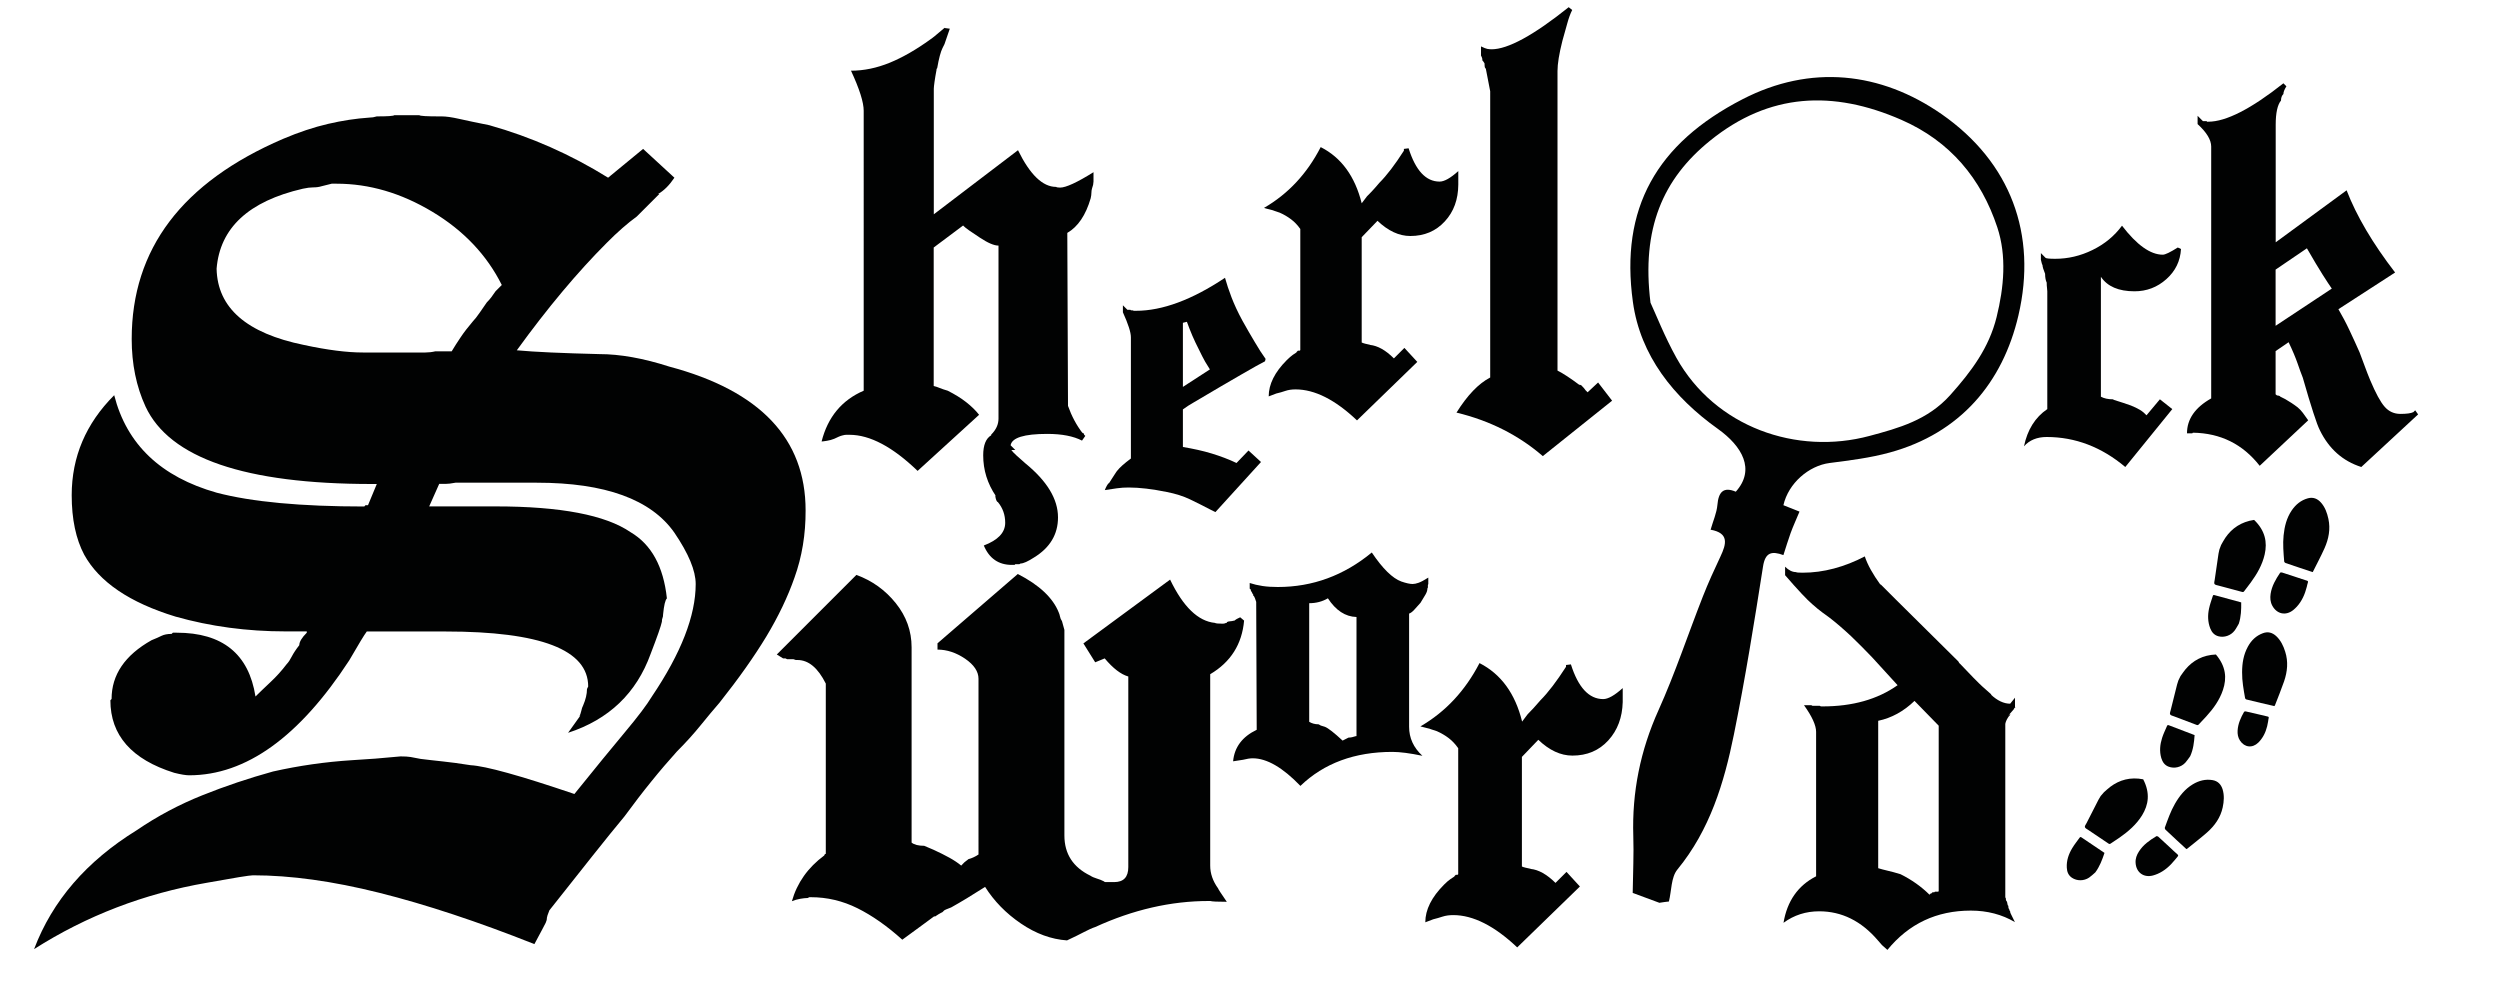 <?xml version="1.0" encoding="utf-8"?>
<!-- Generator: Adobe Illustrator 24.3.0, SVG Export Plug-In . SVG Version: 6.00 Build 0)  -->
<svg version="1.1" id="Livello_1" xmlns="http://www.w3.org/2000/svg" xmlns:xlink="http://www.w3.org/1999/xlink" x="0px" y="0px"
	 viewBox="0 0 250 100" style="enable-background:new 0 0 250 100;" xml:space="preserve">
<style type="text/css">
	.st0{fill:#010202;}
</style>
<g>
	<path class="st0" d="M79.45,57.76c-0.67,1.92-1.61,3.88-2.81,5.88c-1.21,2-2.77,4.21-4.69,6.63c-0.58,0.67-1.21,1.42-1.88,2.25
		c-0.67,0.83-1.46,1.71-2.38,2.63c-0.83,0.92-1.69,1.92-2.56,3c-0.88,1.08-1.77,2.25-2.69,3.5c-0.83,1-1.9,2.31-3.19,3.94
		c-1.29,1.63-2.73,3.44-4.31,5.44c-0.17,0.42-0.25,0.67-0.25,0.75c0,0.17-0.04,0.33-0.12,0.5c-0.17,0.33-0.54,1.04-1.13,2.13
		c-5.67-2.25-10.84-3.96-15.51-5.13c-4.67-1.17-8.88-1.75-12.63-1.75c-0.33,0-1.88,0.25-4.63,0.75c-6.25,1.08-12.01,3.29-17.26,6.63
		c1.83-4.84,5.25-8.79,10.25-11.88c2.08-1.42,4.27-2.58,6.57-3.5c2.29-0.92,4.65-1.71,7.07-2.38c2.58-0.58,5.21-0.96,7.88-1.13
		c1.5-0.08,3.13-0.21,4.88-0.38c0.42,0,0.75,0.02,1,0.06c0.25,0.04,0.58,0.11,1,0.19c0.67,0.08,1.4,0.17,2.19,0.25
		c0.79,0.08,1.73,0.21,2.81,0.38c1.5,0.08,4.96,1.04,10.38,2.88c2.08-2.58,3.77-4.65,5.06-6.19c1.29-1.54,2.19-2.73,2.69-3.56
		c2.92-4.33,4.38-8.08,4.38-11.25c0-1.33-0.71-3.04-2.13-5.13c-2.33-3.33-6.92-5-13.76-5h-8.13c-0.42,0.08-0.75,0.12-1,0.12
		s-0.46,0-0.63,0l-1,2.25h1.25c0.42,0,0.67,0,0.75,0c2.5,0,3.79,0,3.88,0h0.75c6.5,0,11,0.86,13.51,2.58
		c2.08,1.23,3.29,3.43,3.63,6.62c-0.17,0.16-0.29,0.7-0.38,1.59c0,0.16-0.02,0.29-0.06,0.37c-0.04,0.08-0.06,0.21-0.06,0.37
		c-0.08,0.41-0.46,1.49-1.13,3.23c-1.42,3.92-4.17,6.55-8.25,7.88l1.25-1.75l-0.12,0.12c0.08-0.17,0.14-0.35,0.19-0.56
		c0.04-0.21,0.1-0.39,0.19-0.56c0.25-0.58,0.38-1.13,0.38-1.63l0.12-0.25c0-3.67-4.75-5.5-14.26-5.5h-6.5c-0.33,0-0.63,0-0.88,0
		c-0.17,0-0.33,0-0.5,0c-0.25,0.33-0.83,1.29-1.75,2.88c-5,7.67-10.34,11.5-16.01,11.5c-0.33,0-0.83-0.08-1.5-0.25
		c-4.25-1.33-6.38-3.75-6.38-7.25l0.12-0.13c0-2.42,1.33-4.38,4-5.88c0.42-0.17,0.75-0.31,1-0.44c0.25-0.12,0.58-0.19,1-0.19
		l0.13-0.12h0.38c4.58,0,7.21,2.12,7.88,6.38c0.42-0.42,0.92-0.89,1.5-1.44c0.58-0.54,1.13-1.15,1.63-1.81
		c0.17-0.17,0.33-0.42,0.5-0.75c0.17-0.33,0.42-0.71,0.75-1.13c0-0.33,0.25-0.75,0.75-1.25v-0.13H30.3h-0.25h-1.5
		c-3.84,0-7.5-0.49-11-1.48c-4.59-1.4-7.63-3.47-9.13-6.19c-0.83-1.57-1.25-3.55-1.25-5.95c0-3.83,1.42-7.17,4.25-10
		c1.25,4.92,4.67,8.17,10.25,9.75c3.5,0.92,8.42,1.38,14.76,1.38l0.12-0.13h0.25l0.88-2.12h-0.5c-12.67,0-20.22-2.58-22.63-7.75
		c-0.92-2-1.38-4.25-1.38-6.75c0-9,5.04-15.67,15.13-20.01c1.58-0.67,3.08-1.17,4.5-1.5c1.42-0.33,2.79-0.54,4.13-0.63
		c0.25,0,0.5-0.04,0.75-0.12c1.08,0,1.67-0.04,1.75-0.12h2.5c0.08,0.08,0.75,0.12,2,0.12h0.25c0.42,0,1,0.08,1.75,0.25
		c0.75,0.17,1.75,0.38,3,0.63c4.17,1.17,8.13,2.92,11.88,5.25l3.5-2.88l3.13,2.88c-0.5,0.75-1.04,1.29-1.63,1.63h0.12l-2.25,2.25
		c-0.92,0.67-1.92,1.54-3,2.63c-2.92,2.92-5.92,6.5-9,10.75c1.83,0.17,4.58,0.29,8.25,0.38c2.08,0,4.42,0.42,7,1.25
		c9.09,2.42,13.63,7.21,13.63,14.38C80.57,53.43,80.2,55.68,79.45,57.76z M50.18,28.5c-1.5-3-3.81-5.44-6.94-7.32
		c-3.13-1.88-6.32-2.81-9.57-2.81h-0.5l-1,0.25c-0.25,0.08-0.54,0.12-0.88,0.12c-0.25,0-0.58,0.04-1,0.13
		c-5.42,1.25-8.3,3.92-8.63,8c0.08,3.92,3,6.46,8.75,7.63c2.33,0.5,4.29,0.75,5.88,0.75h5.5c0.25,0,0.5,0,0.75,0
		c0.33,0,0.67-0.04,1-0.12h1.63c0.25-0.42,0.54-0.88,0.88-1.38c0.33-0.5,0.75-1.04,1.25-1.63c0.17-0.17,0.4-0.46,0.69-0.88
		c0.29-0.42,0.52-0.75,0.69-1c0.17-0.17,0.31-0.33,0.44-0.5c0.12-0.17,0.27-0.38,0.44-0.62L50.18,28.5z"/>
</g>
<g>
	<path class="st0" d="M109.31,18.49c-0.02,0.09-0.06,0.2-0.1,0.33c-0.04,0.13-0.07,0.29-0.07,0.47c0,0.13-0.02,0.31-0.07,0.53
		c-0.49,1.69-1.27,2.85-2.34,3.47l0.07,17.37v-0.07c0.36,1.02,0.85,1.94,1.47,2.74v-0.07l0.13,0.13v0.07l0.13,0.13l-0.33,0.47
		c-0.85-0.44-2-0.67-3.47-0.67c-2.32,0-3.54,0.38-3.67,1.14l0.47,0.47h-0.4c0.09,0.13,0.26,0.31,0.5,0.53
		c0.24,0.22,0.54,0.49,0.9,0.8c2.18,1.78,3.27,3.58,3.27,5.41c0,1.69-0.8,3.03-2.4,4.01c-0.62,0.4-1.07,0.6-1.34,0.6l-0.13,0.07
		h-0.4l-0.07,0.07h-0.27c-1.34,0-2.27-0.65-2.81-1.94c1.42-0.54,2.14-1.29,2.14-2.27c0-0.8-0.25-1.49-0.73-2.07
		c-0.13-0.04-0.22-0.27-0.27-0.67l0.07,0.07c-0.85-1.25-1.27-2.61-1.27-4.08c0-1.02,0.27-1.69,0.8-2v-0.07
		c0.49-0.49,0.73-1.02,0.73-1.6v-17.3c-0.45,0-1.07-0.27-1.87-0.8c-0.89-0.58-1.43-0.96-1.6-1.14l-0.07-0.07l-2.94,2.2V38.6
		c0.18,0.04,0.38,0.11,0.6,0.2c0.22,0.09,0.49,0.18,0.8,0.27c0.71,0.36,1.32,0.73,1.84,1.14c0.51,0.4,0.95,0.82,1.3,1.27l-6.15,5.61
		c-2.49-2.4-4.77-3.61-6.81-3.61h-0.33c-0.09,0-0.22,0.02-0.4,0.07c-0.18,0.04-0.45,0.16-0.8,0.33c-0.22,0.09-0.47,0.16-0.73,0.2
		c-0.27,0.04-0.45,0.07-0.53,0.07c0.62-2.45,2.03-4.14,4.21-5.08V11.08c0-0.85-0.42-2.18-1.27-4.01c1.29,0,2.58-0.27,3.88-0.8
		c1.29-0.53,2.65-1.31,4.07-2.34c0.09-0.04,0.58-0.44,1.47-1.2l-0.07,0.07l0.53,0.07c-0.09,0.27-0.19,0.56-0.3,0.87
		c-0.11,0.31-0.19,0.53-0.23,0.67l-0.2,0.4c-0.18,0.36-0.36,1.02-0.53,2c-0.04,0.04-0.07,0.09-0.07,0.13V7
		c-0.09,0.49-0.16,0.89-0.2,1.2c-0.04,0.31-0.07,0.53-0.07,0.67v12.56l8.42-6.41c1.2,2.45,2.47,3.67,3.81,3.67
		c0.04,0.04,0.18,0.07,0.4,0.07c0.58,0,1.69-0.51,3.34-1.54v0.94C109.34,18.29,109.33,18.4,109.31,18.49z"/>
</g>
<g>
	<path class="st0" d="M126.5,36.13c-0.4,0.2-1.19,0.64-2.38,1.33c-1.19,0.68-2.8,1.63-4.83,2.83c-0.3,0.17-0.63,0.38-1,0.65v3.76
		c1.03,0.17,1.99,0.38,2.88,0.65c0.88,0.27,1.71,0.58,2.48,0.95l1.2-1.25l1.25,1.15l-4.56,5.01l-0.5-0.25
		c-0.7-0.37-1.39-0.71-2.05-1.03c-0.67-0.32-1.44-0.56-2.3-0.73c-1.47-0.3-2.74-0.45-3.81-0.45c-0.4,0-0.8,0.02-1.2,0.08
		c-0.4,0.05-0.8,0.11-1.2,0.18c0.07-0.17,0.13-0.31,0.2-0.43c0.07-0.12,0.13-0.21,0.2-0.28v0.05c0.23-0.37,0.43-0.67,0.58-0.9
		c0.15-0.23,0.24-0.37,0.28-0.4c0.23-0.3,0.68-0.7,1.35-1.2V33.73c0-0.5-0.27-1.33-0.8-2.5v-0.7l0.45,0.45h0.3l0.05,0.05h0.15
		l0.15,0.05h0.2c2.64,0,5.61-1.1,8.91-3.3c0.17,0.6,0.38,1.25,0.65,1.95c0.27,0.7,0.63,1.49,1.1,2.35c0.43,0.77,0.84,1.48,1.23,2.13
		c0.38,0.65,0.74,1.21,1.08,1.68L126.5,36.13z M119.24,33.58c-0.2-0.47-0.38-0.93-0.55-1.4l-0.4,0.1v6.41l2.7-1.75
		c-0.13-0.2-0.29-0.46-0.48-0.78c-0.18-0.32-0.39-0.73-0.63-1.23C119.66,34.5,119.44,34.05,119.24,33.58z"/>
</g>
<g>
	<path class="st0" d="M144.48,22.14c-0.9,0.98-2.05,1.46-3.45,1.46c-1.13,0-2.22-0.51-3.28-1.52l-1.58,1.64v10.53
		c0.08,0.04,0.2,0.08,0.35,0.12c0.15,0.04,0.33,0.08,0.53,0.12h-0.06c0.78,0.08,1.58,0.53,2.4,1.35l1.05-1.05l1.29,1.4l-6.03,5.85
		c-2.18-2.07-4.23-3.1-6.14-3.1c-0.39,0-0.73,0.05-1.02,0.15c-0.29,0.1-0.6,0.19-0.91,0.26l-0.76,0.29c0-1.21,0.6-2.42,1.81-3.63
		c0.23-0.23,0.44-0.41,0.61-0.53c0.18-0.12,0.32-0.21,0.44-0.29l-0.12,0.06l0.18-0.18h0.18l0.06-0.06V22.9
		c-0.27-0.39-0.58-0.71-0.91-0.96c-0.33-0.25-0.71-0.48-1.14-0.67c-0.12-0.04-0.29-0.1-0.53-0.18c-0.08-0.04-0.24-0.09-0.5-0.15
		s-0.44-0.11-0.55-0.15c2.42-1.4,4.31-3.43,5.67-6.08c2.07,1.05,3.43,2.93,4.1,5.62l0.53-0.7c0.2-0.19,0.39-0.4,0.59-0.61
		c0.2-0.21,0.41-0.46,0.64-0.73c0.74-0.74,1.56-1.81,2.46-3.22v-0.18l0.47-0.06c0.7,2.22,1.73,3.33,3.1,3.33
		c0.47,0,1.09-0.35,1.87-1.05v1.35C145.82,19.94,145.38,21.17,144.48,22.14z"/>
</g>
<g>
	<path class="st0" d="M154.28,45.61c-2.43-2.1-5.31-3.55-8.63-4.35c1.08-1.73,2.2-2.9,3.37-3.51V9.13l-0.42-2.17
		c0-0.05-0.01-0.08-0.04-0.11c-0.02-0.02-0.04-0.06-0.04-0.1v0.07c-0.05-0.09-0.07-0.26-0.07-0.49l-0.14-0.21l-0.07-0.07
		c0-0.14-0.02-0.26-0.07-0.35l-0.07-0.14V4.64c0.28,0.14,0.49,0.22,0.63,0.25c0.14,0.02,0.28,0.04,0.42,0.04
		c1.64,0,4.21-1.4,7.72-4.21l0.35,0.28c-0.19,0.37-0.35,0.82-0.49,1.33c-0.14,0.52-0.3,1.1-0.49,1.75
		c-0.33,1.31-0.49,2.31-0.49,3.02v29.96c0.56,0.28,1.31,0.77,2.24,1.47c-0.09-0.09-0.05-0.09,0.14,0c0.23,0.23,0.37,0.4,0.42,0.49
		l0.21,0.21l1.05-0.98l1.4,1.82L154.28,45.61z"/>
</g>
<g>
	<path class="st0" d="M218.1,24.9c-0.07,1.21-0.56,2.21-1.47,3.02c-0.91,0.81-1.97,1.21-3.18,1.21c-1.59,0-2.71-0.48-3.36-1.45
		v11.99c0.31,0.17,0.71,0.26,1.19,0.26c0.03,0.03,0.2,0.1,0.49,0.18c0.29,0.09,0.73,0.23,1.32,0.44c0.34,0.14,0.65,0.28,0.91,0.44
		c0.26,0.16,0.47,0.34,0.65,0.54l1.34-1.6l1.24,0.98l-4.7,5.79c-2.38-2-5-3-7.86-3c-0.96,0-1.72,0.31-2.27,0.93
		c0.34-1.65,1.12-2.9,2.33-3.72V29.14c0-0.1-0.01-0.22-0.03-0.36c-0.02-0.14-0.03-0.31-0.03-0.52c-0.1-0.21-0.16-0.5-0.16-0.88
		c-0.17-0.41-0.26-0.71-0.26-0.88c-0.04-0.03-0.09-0.21-0.16-0.52v-0.67l0.46,0.47c0.07,0.07,0.4,0.1,0.98,0.1
		c1.27,0,2.52-0.29,3.72-0.88c1.21-0.59,2.19-1.4,2.95-2.43c1.48,1.93,2.84,2.9,4.08,2.9c0.24,0,0.74-0.24,1.5-0.72L218.1,24.9z"/>
</g>
<g>
	<path class="st0" d="M236.13,46.7c-1.85-0.59-3.23-1.81-4.14-3.67c-0.16-0.31-0.38-0.9-0.65-1.74c-0.28-0.85-0.63-2.02-1.06-3.52
		c-0.16-0.39-0.33-0.88-0.53-1.45c-0.2-0.57-0.49-1.27-0.89-2.1l-1.3,0.89v4.32c0.08,0.08,0.14,0.12,0.18,0.12
		c0.08,0,0.16,0.02,0.24,0.06l0.06,0.06c0.08,0.04,0.16,0.08,0.24,0.12c0.08,0.04,0.16,0.08,0.24,0.12c0.2,0.12,0.4,0.25,0.62,0.38
		c0.22,0.14,0.42,0.29,0.62,0.44c0.2,0.16,0.37,0.35,0.53,0.56c0.16,0.22,0.33,0.46,0.53,0.74l-4.85,4.55
		c-1.7-2.17-3.92-3.27-6.68-3.31l-0.06,0.06h-0.53c0-1.42,0.81-2.58,2.42-3.49V14.66c0-0.67-0.45-1.42-1.36-2.25v-0.83l0.53,0.53
		h0.36l0.06,0.06h0.12c1.77,0,4.28-1.28,7.51-3.84l0.3,0.3c-0.2,0.32-0.3,0.57-0.3,0.77c-0.16,0.16-0.24,0.38-0.24,0.65
		c-0.35,0.43-0.53,1.24-0.53,2.42v11.76l7.09-5.2c0.99,2.56,2.6,5.3,4.85,8.22l-5.67,3.67c0.39,0.67,0.77,1.38,1.12,2.13
		c0.35,0.75,0.69,1.48,1,2.19c0.2,0.51,0.37,0.99,0.53,1.42c0.16,0.43,0.33,0.89,0.53,1.36c0.55,1.3,1.03,2.19,1.45,2.66
		c0.41,0.47,0.94,0.71,1.57,0.71c0.63,0,1.06-0.06,1.3-0.18l0.18-0.18l0.29,0.41L236.13,46.7z M232.26,27.46
		c-0.41-0.65-0.94-1.53-1.57-2.63l-3.13,2.13v5.62l5.62-3.72C232.98,28.57,232.67,28.11,232.26,27.46z"/>
</g>
<g>
	<path class="st0" d="M165.94,90.28c-1.01-0.37-2.01-0.75-2.67-0.99c0.03-2.09,0.12-3.88,0.06-5.67c-0.14-4.4,0.7-8.56,2.52-12.6
		c1.67-3.71,2.95-7.59,4.44-11.38c0.53-1.35,1.14-2.68,1.76-4c0.58-1.23,0.89-2.33-0.99-2.67c0.25-0.88,0.61-1.67,0.68-2.48
		c0.11-1.3,0.61-1.84,1.84-1.32c1.99-2.22,0.63-4.55-1.79-6.28c-4.42-3.15-7.76-7.32-8.5-12.69c-1.3-9.37,2.36-15.85,10.97-20.28
		c6.79-3.5,13.8-2.75,19.91,1.5c6.89,4.8,9.57,12.01,7.67,20.13c-1.57,6.72-5.81,11.77-12.86,13.7c-1.96,0.54-4,0.79-6.02,1.05
		c-2.08,0.27-4.12,2.02-4.62,4.22c0.5,0.2,1.02,0.4,1.61,0.64c-0.31,0.75-0.63,1.44-0.89,2.15c-0.25,0.68-0.45,1.38-0.72,2.2
		c-1.17-0.43-1.82-0.28-2.04,1.15c-0.88,5.61-1.78,11.22-2.91,16.79c-0.98,4.84-2.4,9.54-5.65,13.5c-0.64,0.78-0.58,2.12-0.85,3.2
		C166.57,90.18,166.26,90.23,165.94,90.28z M165.05,30.27c0.52,1.11,1.41,3.39,2.59,5.51c3.88,6.95,12.04,9.77,19.32,7.81
		c2.91-0.78,5.82-1.58,8.07-4.09c2.1-2.35,3.87-4.71,4.63-7.79c0.74-3,1.02-6.11,0.07-8.98c-1.61-4.86-4.7-8.61-9.6-10.75
		c-6.82-2.98-13.2-2.7-19.1,2.07C166.28,17.88,164.13,22.86,165.05,30.27z"/>
</g>
<g>
	<path class="st0" d="M142.79,58.5v0.25l-0.05,0.1c0,0.2-0.07,0.4-0.2,0.62c-0.13,0.21-0.29,0.48-0.49,0.81
		c-0.23,0.26-0.44,0.49-0.62,0.69c-0.18,0.2-0.35,0.33-0.52,0.39v11.32c0,1.12,0.44,2.08,1.33,2.9c-1.25-0.26-2.25-0.39-3-0.39
		c-3.77,0-6.84,1.13-9.2,3.4c-1.77-1.84-3.36-2.76-4.77-2.76c-0.26,0-0.59,0.05-0.98,0.15l-0.98,0.15c0.13-1.41,0.92-2.46,2.36-3.15
		l-0.05-12.84v0.05l-0.15-0.44c-0.03,0-0.05-0.03-0.05-0.1l-0.1-0.1v-0.1l-0.05-0.05l-0.1-0.2c-0.07-0.07-0.1-0.15-0.1-0.25
		c0-0.03-0.02-0.05-0.05-0.05v-0.1v0.15l-0.05-0.1V58.3c0.39,0.13,0.82,0.23,1.28,0.3c0.46,0.07,0.97,0.1,1.53,0.1
		c3.48,0,6.61-1.15,9.4-3.45c1.08,1.61,2.07,2.58,2.95,2.9c0.49,0.17,0.87,0.25,1.13,0.25c0.16,0,0.36-0.04,0.59-0.12
		c0.23-0.08,0.56-0.25,0.98-0.52v0.64L142.79,58.5z M135.6,73.61h0.05V61.7c-1.12-0.03-2.07-0.66-2.86-1.87
		c-0.56,0.33-1.18,0.49-1.87,0.49v11.86c0.26,0.16,0.57,0.25,0.93,0.25l0.2,0.1h-0.05c0.1,0.03,0.26,0.08,0.49,0.15
		c0.33,0.13,0.92,0.59,1.77,1.38l0.59-0.3C135.06,73.76,135.31,73.71,135.6,73.61z"/>
</g>
<g>
	<path class="st0" d="M160.83,74.04c-0.93,1.02-2.13,1.52-3.59,1.52c-1.18,0-2.31-0.53-3.41-1.58l-1.64,1.71v10.96
		c0.08,0.04,0.2,0.08,0.37,0.12c0.16,0.04,0.34,0.08,0.55,0.12h-0.06c0.81,0.08,1.64,0.55,2.5,1.4l1.1-1.1l1.34,1.46l-6.27,6.09
		c-2.27-2.15-4.41-3.23-6.39-3.23c-0.41,0-0.76,0.05-1.07,0.15c-0.3,0.1-0.62,0.19-0.94,0.27l-0.79,0.3c0-1.26,0.63-2.52,1.89-3.78
		c0.24-0.24,0.46-0.43,0.64-0.55c0.18-0.12,0.33-0.22,0.46-0.3l-0.12,0.06l0.18-0.18h0.18l0.06-0.06v-12.6
		c-0.29-0.41-0.6-0.74-0.94-1c-0.34-0.26-0.74-0.5-1.19-0.7c-0.12-0.04-0.3-0.1-0.55-0.18c-0.08-0.04-0.25-0.09-0.52-0.15
		c-0.26-0.06-0.46-0.11-0.58-0.15c2.52-1.46,4.48-3.57,5.91-6.33c2.15,1.1,3.57,3.04,4.26,5.85l0.55-0.73
		c0.2-0.2,0.41-0.42,0.61-0.64c0.2-0.22,0.43-0.48,0.67-0.76c0.77-0.77,1.62-1.89,2.56-3.35v-0.18l0.49-0.06
		c0.73,2.31,1.81,3.47,3.23,3.47c0.49,0,1.14-0.37,1.95-1.1v1.4C162.23,71.74,161.76,73.02,160.83,74.04z"/>
</g>
<g>
	<path class="st0" d="M201.55,70.7l-0.12,0.12l-0.06,0.12c-0.08,0.08-0.15,0.16-0.21,0.24c-0.06,0.08-0.13,0.16-0.21,0.24v0.12
		c-0.24,0.32-0.38,0.6-0.42,0.85v17.28c0,0.08,0.02,0.14,0.06,0.18v0.12l0.06,0.18V90.1c0.04,0.04,0.06,0.08,0.06,0.12l0.06,0.3
		l0.06,0.06c0,0.16,0.02,0.26,0.06,0.3l0.06,0.12v0.06l0.06,0.06c0,0.08,0.02,0.16,0.06,0.24l0.42,0.85
		c-1.29-0.76-2.76-1.15-4.41-1.15c-3.42,0-6.2,1.31-8.34,3.93l-0.54-0.48c-0.08-0.08-0.15-0.16-0.21-0.24
		c-0.06-0.08-0.13-0.16-0.21-0.24c-1.65-1.93-3.61-2.9-5.86-2.9c-1.33,0-2.52,0.38-3.57,1.15c0.36-2.17,1.45-3.73,3.26-4.65V73.18
		c0-0.64-0.4-1.53-1.21-2.66h0.73l0.12,0.06h0.72l0.12,0.06h0.18c2.98,0,5.48-0.7,7.49-2.12l-2.54-2.78
		c-0.69-0.72-1.39-1.43-2.11-2.12c-0.73-0.68-1.45-1.31-2.18-1.87c-0.16-0.12-0.39-0.29-0.7-0.51c-0.3-0.22-0.63-0.49-1-0.82
		c-0.52-0.44-1.43-1.41-2.72-2.9v-0.85c0.36,0.36,0.73,0.54,1.09,0.54c0.04,0.04,0.26,0.06,0.66,0.06c1.05,0,2.09-0.14,3.14-0.42
		c1.05-0.28,2.07-0.68,3.08-1.21c0.28,0.85,0.81,1.79,1.57,2.84v-0.06l1.51,1.51l6.28,6.22c0.08,0.16,0.12,0.22,0.12,0.18l1.39,1.45
		c0.16,0.16,0.34,0.34,0.54,0.54c0.2,0.2,0.44,0.42,0.72,0.66c0.08,0.08,0.17,0.16,0.27,0.24c0.1,0.08,0.19,0.16,0.27,0.24h-0.06
		c0.64,0.6,1.29,0.91,1.93,0.91l0.48-0.6V70.7z M193.87,89.13V72.57l-2.42-2.48c-1.09,1.05-2.3,1.71-3.63,1.99v14.74l0.42,0.12
		c0.12,0.04,0.32,0.09,0.6,0.15c0.28,0.06,0.68,0.17,1.21,0.33c1.13,0.56,2.09,1.25,2.9,2.05l0.12-0.12h0.06l0.12-0.12h0.18
		l0.06-0.06h0.3L193.87,89.13z M200.88,71.55v-0.12v0.06C200.84,71.53,200.84,71.55,200.88,71.55z M200.94,71.55
		c0-0.04,0.04-0.1,0.12-0.18l-0.12,0.24V71.55z"/>
</g>
<g>
	<path class="st0" d="M124.41,62.06c-0.21,2.36-1.34,4.15-3.39,5.36v19.14c0,0.79,0.26,1.55,0.79,2.28c0,0.05,0.29,0.5,0.87,1.34
		c-0.95,0-1.5-0.03-1.65-0.08h-0.16c-3.78,0-7.56,0.87-11.34,2.6c-0.31,0.1-0.7,0.28-1.14,0.51c-0.45,0.24-1.01,0.51-1.69,0.83
		c-1.58-0.11-3.11-0.67-4.61-1.69c-1.5-1.02-2.69-2.25-3.58-3.66c-1.31,0.84-2.44,1.52-3.39,2.05c-0.42,0.16-0.66,0.26-0.71,0.31
		l-0.16,0.16l-0.16,0.08c-0.11,0.05-0.31,0.18-0.63,0.39v-0.08c-0.21,0.16-0.6,0.45-1.18,0.87c-0.58,0.42-1.26,0.92-2.05,1.5
		c-1.52-1.37-3.02-2.42-4.49-3.15c-1.47-0.73-3.02-1.1-4.65-1.1h-0.16l-0.16,0.08c-0.21,0-0.46,0.03-0.75,0.08
		c-0.29,0.05-0.56,0.13-0.83,0.24c0.52-1.84,1.6-3.36,3.23-4.57l0.08-0.16h0.08V68.36c-0.79-1.58-1.73-2.36-2.84-2.36h-0.16
		l-0.24-0.08h-0.63l-0.16-0.08h-0.24l-0.63-0.39l7.96-7.96c1.58,0.58,2.89,1.52,3.94,2.83c1.05,1.31,1.58,2.78,1.58,4.41v19.53
		c0.26,0.21,0.68,0.32,1.26,0.32c0.26,0.11,0.42,0.17,0.47,0.2c0.05,0.03,0.21,0.09,0.47,0.2c0.58,0.26,1.1,0.53,1.58,0.79
		c0.47,0.26,0.87,0.53,1.18,0.79l0.31-0.32c0.05-0.05,0.12-0.1,0.2-0.16c0.08-0.05,0.14-0.1,0.2-0.16c0.37-0.1,0.71-0.26,1.02-0.47
		V67.88c0-0.73-0.45-1.4-1.34-2.01c-0.89-0.6-1.81-0.91-2.76-0.91v-0.63l8.03-6.93c2.15,1.1,3.52,2.39,4.1,3.86
		c0.05,0.11,0.09,0.24,0.12,0.39c0.03,0.16,0.09,0.31,0.2,0.47c0.05,0.16,0.13,0.45,0.24,0.87v20.56c0,1.84,0.87,3.18,2.6,4.02
		c0.16,0.11,0.37,0.2,0.63,0.28c0.26,0.08,0.5,0.17,0.71,0.28c0.05,0.05,0.1,0.08,0.16,0.08h0.87c0.95,0,1.42-0.5,1.42-1.5V67.65
		c-0.74-0.21-1.52-0.81-2.36-1.81l-0.95,0.39l-1.18-1.89l8.67-6.38c1.31,2.73,2.81,4.17,4.49,4.33c0.05,0.05,0.32,0.08,0.79,0.08
		c0.1,0,0.21-0.03,0.32-0.08h0.08v-0.08c0.1-0.05,0.21-0.08,0.31-0.08c0.1,0,0.26-0.03,0.47-0.08c0.1-0.1,0.29-0.21,0.55-0.32
		L124.41,62.06z"/>
</g>
<path class="st0" d="M218.64,84.91c-0.34-0.31-0.67-0.62-1.01-0.93c-0.36-0.34-0.73-0.68-1.09-1.02c-0.04-0.04-0.07-0.14-0.06-0.19
	c0.3-0.82,0.58-1.64,1.02-2.4c0.45-0.78,1-1.47,1.78-1.94c0.6-0.36,1.26-0.54,1.97-0.42c0.53,0.09,0.85,0.42,1.01,0.92
	c0.18,0.6,0.14,1.2,0.01,1.81c-0.22,1.02-0.8,1.83-1.57,2.51c-0.64,0.56-1.32,1.08-1.98,1.62C218.7,84.88,218.67,84.89,218.64,84.91
	z"/>
<path class="st0" d="M217.48,86c-0.48,0.59-1.03,1.09-1.73,1.39c-0.15,0.06-0.3,0.12-0.46,0.16c-0.92,0.24-1.67-0.3-1.73-1.26
	c-0.03-0.42,0.11-0.8,0.34-1.15c0.43-0.67,1.07-1.12,1.74-1.52c0.04-0.02,0.14,0.01,0.19,0.05c0.38,0.35,0.76,0.7,1.14,1.05
	c0.26,0.24,0.51,0.49,0.78,0.72c0.08,0.07,0.09,0.13,0.02,0.21C217.66,85.77,217.57,85.89,217.48,86z"/>
<path class="st0" d="M227.44,70.61c-0.45-0.1-0.89-0.2-1.34-0.31c-0.49-0.11-0.97-0.23-1.45-0.35c-0.06-0.01-0.13-0.08-0.14-0.13
	c-0.15-0.86-0.31-1.71-0.3-2.59c0-0.9,0.14-1.77,0.58-2.57c0.34-0.62,0.82-1.09,1.5-1.34c0.51-0.19,0.95-0.06,1.33,0.29
	c0.46,0.43,0.72,0.98,0.9,1.56c0.32,1,0.22,1.99-0.11,2.96c-0.28,0.81-0.6,1.59-0.91,2.39C227.48,70.55,227.46,70.58,227.44,70.61z"
	/>
<path class="st0" d="M226.81,72.15c-0.1,0.65-0.3,1.26-0.7,1.79c-0.08,0.11-0.18,0.22-0.28,0.32c-0.59,0.58-1.38,0.49-1.83-0.2
	c-0.2-0.3-0.26-0.65-0.24-1c0.04-0.69,0.32-1.3,0.65-1.88c0.02-0.03,0.11-0.05,0.16-0.04c0.43,0.09,0.87,0.2,1.3,0.3
	c0.3,0.07,0.59,0.14,0.89,0.21c0.09,0.02,0.13,0.06,0.11,0.15C226.84,71.9,226.83,72.03,226.81,72.15z"/>
<path class="st0" d="M231.27,57.21c-0.43-0.14-0.87-0.29-1.3-0.43c-0.47-0.16-0.95-0.32-1.42-0.48c-0.05-0.02-0.12-0.09-0.13-0.15
	c-0.07-0.87-0.15-1.74-0.06-2.61c0.09-0.89,0.3-1.75,0.82-2.51c0.4-0.58,0.92-1.01,1.61-1.2c0.52-0.14,0.95,0.03,1.3,0.42
	c0.42,0.47,0.62,1.04,0.75,1.64c0.22,1.02,0.03,2-0.39,2.94c-0.35,0.78-0.75,1.53-1.13,2.29C231.31,57.16,231.29,57.18,231.27,57.21
	z"/>
<path class="st0" d="M230.68,58.68c-0.19,0.74-0.48,1.42-1,1.99c-0.11,0.12-0.23,0.23-0.35,0.33c-0.74,0.6-1.64,0.42-2.1-0.43
	c-0.2-0.37-0.23-0.77-0.17-1.18c0.12-0.79,0.51-1.46,0.95-2.11c0.03-0.04,0.13-0.05,0.19-0.03c0.49,0.16,0.98,0.32,1.47,0.48
	c0.34,0.11,0.67,0.23,1.01,0.33c0.11,0.03,0.14,0.08,0.11,0.19C230.74,58.4,230.71,58.54,230.68,58.68z"/>
<path class="st0" d="M210.39,79.23c0.21-0.19,0.42-0.38,0.64-0.55c0.92-0.69,2.01-1,3.29-0.75c0.72,1.39,0.53,2.55-0.11,3.6
	c-0.57,0.92-1.37,1.61-2.24,2.22c-0.3,0.21-0.61,0.4-0.91,0.61c-0.08,0.06-0.14,0.04-0.22-0.01c-0.67-0.45-1.35-0.9-2.02-1.36
	c-0.12-0.08-0.3-0.16-0.33-0.28c-0.03-0.11,0.09-0.26,0.16-0.39c0.4-0.78,0.8-1.57,1.2-2.35c0.07-0.13,0.15-0.25,0.22-0.37
	C210.18,79.48,210.29,79.35,210.39,79.23z"/>
<path class="st0" d="M209.53,87.24c-0.21,0.18-0.4,0.37-0.62,0.52c-0.52,0.35-1.21,0.35-1.71,0.02c-0.36-0.24-0.5-0.59-0.52-1.01
	c-0.04-0.71,0.18-1.35,0.54-1.95c0.22-0.37,0.49-0.7,0.74-1.05c0.05-0.07,0.1-0.09,0.19-0.03c0.77,0.52,1.54,1.03,2.3,1.55
	C210.22,85.98,209.97,86.65,209.53,87.24z"/>
<path class="st0" d="M218.05,67.61c0.17-0.23,0.32-0.47,0.5-0.68c0.74-0.88,1.74-1.43,3.04-1.48c1.01,1.19,1.1,2.36,0.71,3.53
	c-0.34,1.03-0.96,1.88-1.68,2.67c-0.24,0.27-0.5,0.53-0.75,0.8c-0.07,0.07-0.13,0.07-0.21,0.04c-0.76-0.29-1.52-0.57-2.27-0.86
	c-0.14-0.05-0.33-0.09-0.38-0.2c-0.05-0.1,0.03-0.28,0.06-0.42c0.21-0.85,0.42-1.71,0.64-2.56c0.04-0.14,0.09-0.27,0.13-0.41
	C217.91,67.91,217.98,67.76,218.05,67.61z"/>
<path class="st0" d="M219.02,75.62c-0.16,0.22-0.31,0.45-0.49,0.65c-0.43,0.46-1.1,0.61-1.66,0.4c-0.41-0.15-0.62-0.47-0.74-0.86
	c-0.2-0.68-0.13-1.36,0.08-2.02c0.13-0.41,0.32-0.79,0.49-1.19c0.03-0.08,0.08-0.11,0.17-0.08c0.86,0.33,1.73,0.66,2.59,0.99
	C219.41,74.23,219.33,74.94,219.02,75.62z"/>
<path class="st0" d="M222.11,54.5c0.14-0.24,0.27-0.5,0.43-0.73c0.65-0.95,1.59-1.59,2.87-1.78c1.12,1.08,1.33,2.24,1.06,3.44
	c-0.24,1.06-0.77,1.97-1.4,2.83c-0.22,0.29-0.44,0.58-0.66,0.87c-0.06,0.08-0.12,0.09-0.21,0.06c-0.78-0.21-1.57-0.42-2.35-0.63
	c-0.14-0.04-0.33-0.06-0.4-0.16c-0.06-0.09,0-0.28,0.02-0.42c0.12-0.87,0.25-1.74,0.38-2.61c0.02-0.14,0.06-0.28,0.09-0.42
	C222,54.81,222.05,54.65,222.11,54.5z"/>
<path class="st0" d="M223.88,62.37c-0.14,0.23-0.26,0.48-0.42,0.69c-0.38,0.5-1.04,0.72-1.61,0.57c-0.42-0.11-0.67-0.4-0.82-0.78
	c-0.26-0.66-0.27-1.34-0.12-2.02c0.09-0.42,0.24-0.82,0.37-1.23c0.03-0.09,0.07-0.12,0.16-0.09c0.89,0.24,1.79,0.48,2.68,0.73
	C224.13,60.95,224.11,61.67,223.88,62.37z"/>
</svg>
